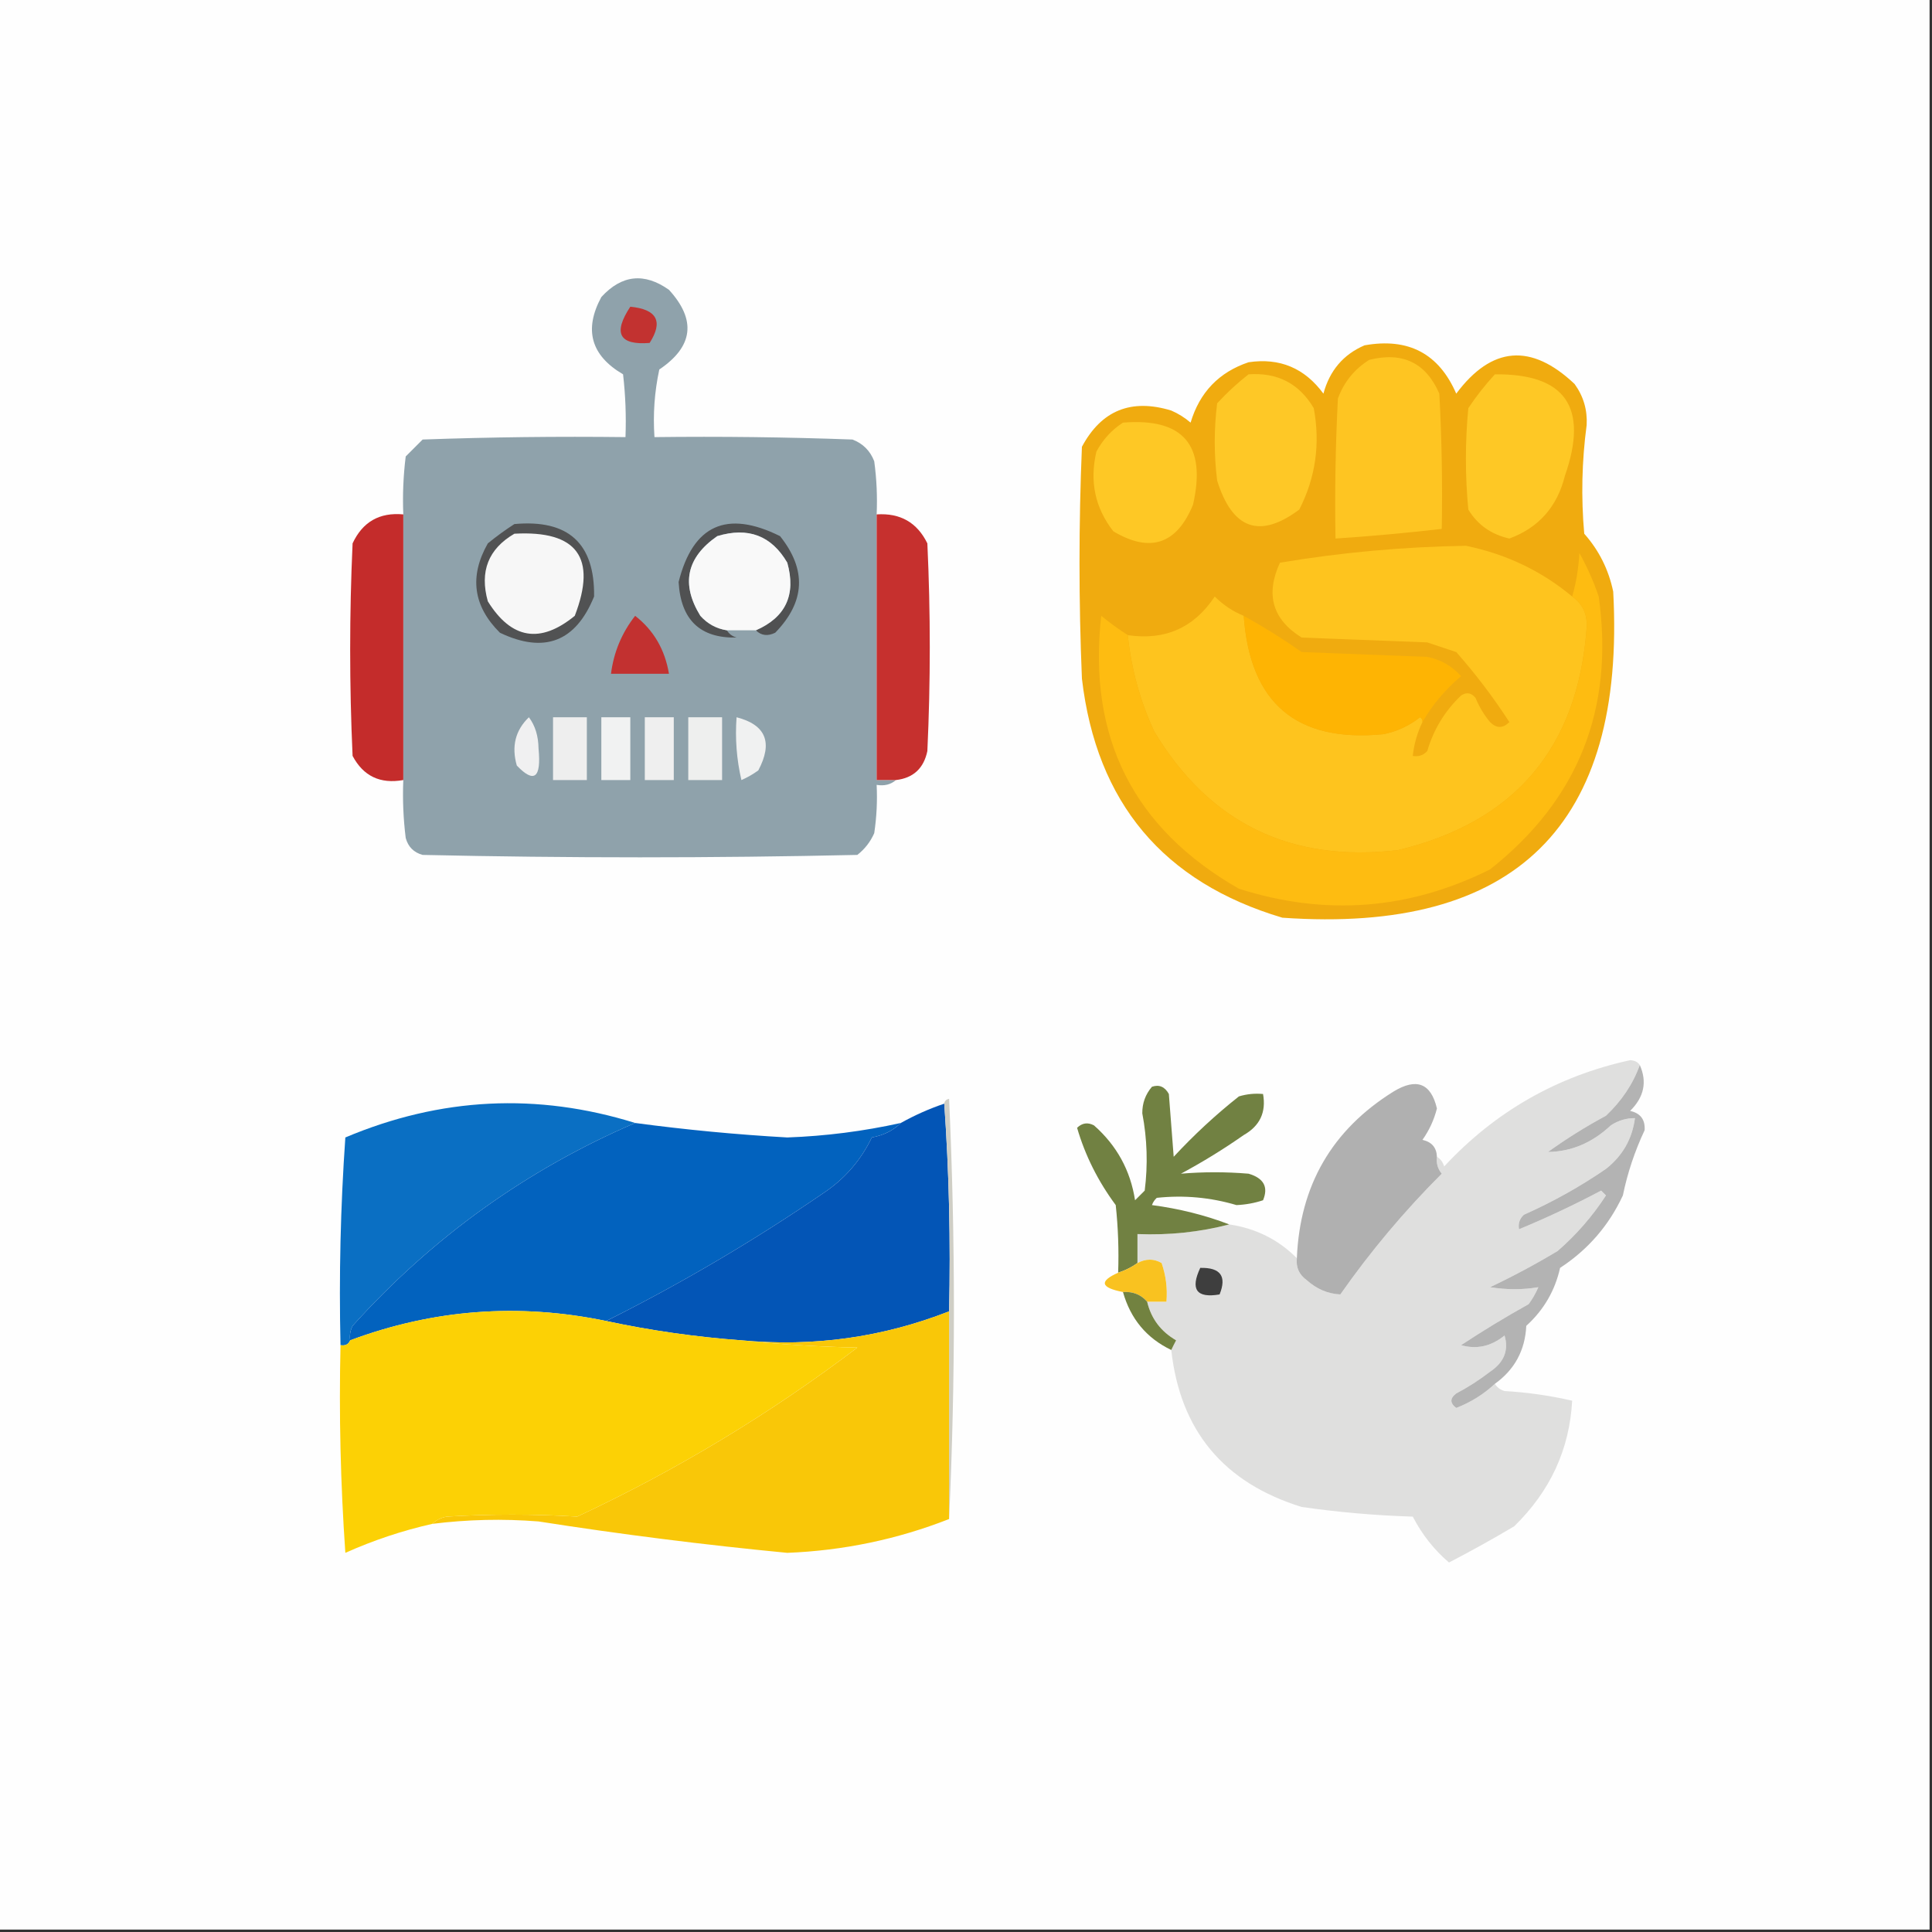 <?xml version="1.0" encoding="UTF-8"?>
<!DOCTYPE svg PUBLIC "-//W3C//DTD SVG 1.1//EN" "http://www.w3.org/Graphics/SVG/1.1/DTD/svg11.dtd">
<svg xmlns="http://www.w3.org/2000/svg" version="1.1" width="400px" height="400px" style="shape-rendering:geometricPrecision; text-rendering:geometricPrecision; image-rendering:optimizeQuality; fill-rule:evenodd; clip-rule:evenodd" xmlns:xlink="http://www.w3.org/1999/xlink">
<rect width="100%" height="100%" fill="#333333" stroke="none"/>
<g><path style="opacity:1" fill="#fefefe" d="M -0.5,-0.5 C 132.833,-0.5 266.167,-0.5 399.5,-0.5C 399.5,132.833 399.5,266.167 399.5,399.5C 266.167,399.5 132.833,399.5 -0.5,399.5C -0.5,266.167 -0.5,132.833 -0.5,-0.5 Z"/></g>
<g><path style="opacity:1" fill="#8fa2ab" d="M 181.5,106.5 C 181.5,124.833 181.5,143.167 181.5,161.5C 182.833,161.5 184.167,161.5 185.5,161.5C 184.432,162.434 183.099,162.768 181.5,162.5C 181.665,165.85 181.498,169.183 181,172.5C 180.215,174.286 179.049,175.786 177.5,177C 147.5,177.667 117.5,177.667 87.5,177C 85.667,176.5 84.5,175.333 84,173.5C 83.501,169.514 83.335,165.514 83.5,161.5C 83.5,143.167 83.5,124.833 83.5,106.5C 83.335,102.486 83.501,98.486 84,94.5C 85.167,93.333 86.333,92.167 87.5,91C 101.496,90.5 115.496,90.333 129.5,90.5C 129.666,86.154 129.499,81.821 129,77.5C 122.347,73.6 120.847,68.267 124.5,61.5C 128.72,56.89 133.386,56.39 138.5,60C 144.208,66.253 143.542,71.753 136.5,76.5C 135.507,81.12 135.173,85.786 135.5,90.5C 149.171,90.333 162.837,90.5 176.5,91C 178.667,91.833 180.167,93.333 181,95.5C 181.499,99.152 181.665,102.818 181.5,106.5 Z"/></g>
<g><path style="opacity:1" fill="#c23230" d="M 130.5,63.5 C 136.02,64.043 137.354,66.543 134.5,71C 128.202,71.495 126.868,68.995 130.5,63.5 Z"/></g>
<g><path style="opacity:1" fill="#f0ab0f" d="M 282.5,71.5 C 291.573,69.868 297.906,73.201 301.5,81.5C 308.842,71.668 317.009,71.001 326,79.5C 327.838,82.037 328.671,84.871 328.5,88C 327.501,95.484 327.334,102.984 328,110.5C 331.054,113.942 333.054,117.942 334,122.5C 336.61,170.89 313.777,193.39 265.5,190C 240.837,182.664 227.004,166.164 224,140.5C 223.333,124.5 223.333,108.5 224,92.5C 228.032,84.963 234.198,82.463 242.5,85C 243.966,85.635 245.3,86.469 246.5,87.5C 248.372,81.229 252.372,77.062 258.5,75C 264.947,74.04 270.114,76.207 274,81.5C 275.289,76.721 278.123,73.388 282.5,71.5 Z"/></g>
<g><path style="opacity:1" fill="#fec522" d="M 283.5,74.5 C 290.396,72.78 295.23,75.113 298,81.5C 298.5,90.827 298.666,100.161 298.5,109.5C 291.188,110.347 283.854,111.013 276.5,111.5C 276.334,101.828 276.5,92.161 277,82.5C 278.277,79.062 280.443,76.395 283.5,74.5 Z"/></g>
<g><path style="opacity:1" fill="#fec825" d="M 309.5,77.5 C 324.117,77.348 328.95,84.348 324,98.5C 322.409,104.918 318.576,109.252 312.5,111.5C 308.755,110.662 305.922,108.662 304,105.5C 303.333,98.5 303.333,91.5 304,84.5C 305.666,82.004 307.5,79.671 309.5,77.5 Z"/></g>
<g><path style="opacity:1" fill="#fec826" d="M 258.5,77.5 C 264.477,77.071 268.977,79.404 272,84.5C 273.378,91.903 272.378,98.903 269,105.5C 260.822,111.602 255.156,109.602 252,99.5C 251.333,94.167 251.333,88.833 252,83.5C 254.063,81.266 256.229,79.266 258.5,77.5 Z"/></g>
<g><path style="opacity:1" fill="#fec825" d="M 232.5,87.5 C 244.988,86.494 249.821,92.161 247,104.5C 243.627,112.701 238.127,114.535 230.5,110C 226.716,105.139 225.549,99.639 227,93.5C 228.36,90.977 230.193,88.977 232.5,87.5 Z"/></g>
<g><path style="opacity:1" fill="#c42c2b" d="M 83.5,106.5 C 83.5,124.833 83.5,143.167 83.5,161.5C 78.72,162.359 75.22,160.692 73,156.5C 72.333,141.833 72.333,127.167 73,112.5C 75.079,108.043 78.579,106.043 83.5,106.5 Z"/></g>
<g><path style="opacity:1" fill="#c6302e" d="M 181.5,106.5 C 186.382,106.175 189.882,108.175 192,112.5C 192.667,126.833 192.667,141.167 192,155.5C 191.246,159.089 189.079,161.089 185.5,161.5C 184.167,161.5 182.833,161.5 181.5,161.5C 181.5,143.167 181.5,124.833 181.5,106.5 Z"/></g>
<g><path style="opacity:1" fill="#515253" d="M 106.5,108.5 C 117.651,107.49 123.151,112.49 123,123.5C 119.195,132.881 112.695,135.381 103.5,131C 97.957,125.49 97.124,119.323 101,112.5C 102.812,111.023 104.645,109.69 106.5,108.5 Z"/></g>
<g><path style="opacity:1" fill="#f7f7f7" d="M 106.5,110.5 C 119.47,109.785 123.636,115.452 119,127.5C 111.872,133.341 105.872,132.341 101,124.5C 99.268,118.314 101.101,113.647 106.5,110.5 Z"/></g>
<g><path style="opacity:1" fill="#fec41e" d="M 325.5,123.5 C 327.68,125.031 328.68,127.198 328.5,130C 326.665,154.832 313.665,170.166 289.5,176C 267.28,178.639 250.447,170.472 239,151.5C 236.043,145.13 234.209,138.463 233.5,131.5C 241.223,132.637 247.223,129.971 251.5,123.5C 253.246,125.252 255.246,126.585 257.5,127.5C 258.79,145.626 268.457,153.793 286.5,152C 289.308,151.402 291.808,150.235 294,148.5C 294.399,148.728 294.565,149.062 294.5,149.5C 293.434,151.701 292.767,154.035 292.5,156.5C 293.675,156.719 294.675,156.386 295.5,155.5C 296.809,151.028 299.142,147.195 302.5,144C 303.635,143.251 304.635,143.417 305.5,144.5C 306.248,146.332 307.248,147.999 308.5,149.5C 309.833,150.833 311.167,150.833 312.5,149.5C 309.198,144.397 305.531,139.564 301.5,135C 299.5,134.333 297.5,133.667 295.5,133C 286.833,132.667 278.167,132.333 269.5,132C 263.458,128.252 261.958,123.085 265,116.5C 277.722,114.374 290.555,113.207 303.5,113C 311.812,114.701 319.145,118.201 325.5,123.5 Z"/></g>
<g><path style="opacity:1" fill="#febc11" d="M 233.5,131.5 C 234.209,138.463 236.043,145.13 239,151.5C 250.447,170.472 267.28,178.639 289.5,176C 313.665,170.166 326.665,154.832 328.5,130C 328.68,127.198 327.68,125.031 325.5,123.5C 326.319,120.695 326.819,117.695 327,114.5C 328.591,117.352 329.924,120.352 331,123.5C 334.254,146.76 326.754,165.593 308.5,180C 291.73,188.372 274.397,189.706 256.5,184C 234.675,171.517 225.175,152.684 228,127.5C 229.812,128.977 231.645,130.31 233.5,131.5 Z"/></g>
<g><path style="opacity:1" fill="#c23130" d="M 131.5,127.5 C 135.334,130.485 137.667,134.485 138.5,139.5C 134.5,139.5 130.5,139.5 126.5,139.5C 127.067,135.033 128.734,131.033 131.5,127.5 Z"/></g>
<g><path style="opacity:1" fill="#505152" d="M 156.5,130.5 C 162.684,127.796 164.85,123.129 163,116.5C 159.723,110.891 154.89,109.058 148.5,111C 142.124,115.429 140.957,120.929 145,127.5C 146.488,129.16 148.321,130.16 150.5,130.5C 150.918,131.222 151.584,131.722 152.5,132C 144.947,132.168 140.947,128.334 140.5,120.5C 143.464,108.687 150.464,105.521 161.5,111C 167.049,117.946 166.716,124.613 160.5,131C 158.934,131.765 157.601,131.598 156.5,130.5 Z"/></g>
<g><path style="opacity:1" fill="#f9f9f9" d="M 156.5,130.5 C 154.5,130.5 152.5,130.5 150.5,130.5C 148.321,130.16 146.488,129.16 145,127.5C 140.957,120.929 142.124,115.429 148.5,111C 154.89,109.058 159.723,110.891 163,116.5C 164.85,123.129 162.684,127.796 156.5,130.5 Z"/></g>
<g><path style="opacity:1" fill="#feb403" d="M 257.5,127.5 C 261.615,129.775 265.615,132.275 269.5,135C 278.167,135.333 286.833,135.667 295.5,136C 298.29,136.561 300.623,137.894 302.5,140C 299.217,142.772 296.55,145.939 294.5,149.5C 294.565,149.062 294.399,148.728 294,148.5C 291.808,150.235 289.308,151.402 286.5,152C 268.457,153.793 258.79,145.626 257.5,127.5 Z"/></g>
<g><path style="opacity:1" fill="#eeeeee" d="M 114.5,148.5 C 116.833,148.5 119.167,148.5 121.5,148.5C 121.5,152.833 121.5,157.167 121.5,161.5C 119.167,161.5 116.833,161.5 114.5,161.5C 114.5,157.167 114.5,152.833 114.5,148.5 Z"/></g>
<g><path style="opacity:1" fill="#eeefee" d="M 142.5,148.5 C 144.833,148.5 147.167,148.5 149.5,148.5C 149.5,152.833 149.5,157.167 149.5,161.5C 147.167,161.5 144.833,161.5 142.5,161.5C 142.5,157.167 142.5,152.833 142.5,148.5 Z"/></g>
<g><path style="opacity:1" fill="#f0f0f1" d="M 109.5,148.5 C 110.8,150.223 111.467,152.39 111.5,155C 112.093,161.088 110.593,162.255 107,158.5C 105.863,154.537 106.697,151.204 109.5,148.5 Z"/></g>
<g><path style="opacity:1" fill="#efefef" d="M 133.5,148.5 C 135.5,148.5 137.5,148.5 139.5,148.5C 139.5,152.833 139.5,157.167 139.5,161.5C 137.5,161.5 135.5,161.5 133.5,161.5C 133.5,157.167 133.5,152.833 133.5,148.5 Z"/></g>
<g><path style="opacity:1" fill="#f0f1f1" d="M 152.5,148.5 C 158.567,150.064 160.067,153.73 157,159.5C 155.915,160.293 154.748,160.96 153.5,161.5C 152.508,157.217 152.174,152.884 152.5,148.5 Z"/></g>
<g><path style="opacity:1" fill="#f1f2f2" d="M 124.5,148.5 C 126.5,148.5 128.5,148.5 130.5,148.5C 130.5,152.833 130.5,157.167 130.5,161.5C 128.5,161.5 126.5,161.5 124.5,161.5C 124.5,157.167 124.5,152.833 124.5,148.5 Z"/></g>
<g><path style="opacity:1" fill="#dfdfde" d="M 339.5,220.5 C 338.112,224.391 335.778,227.891 332.5,231C 328.296,233.264 324.296,235.764 320.5,238.5C 325.321,238.44 329.655,236.606 333.5,233C 335.025,231.991 336.692,231.491 338.5,231.5C 337.934,235.797 335.934,239.297 332.5,242C 327.156,245.674 321.49,248.84 315.5,251.5C 314.614,252.325 314.281,253.325 314.5,254.5C 320.224,252.14 325.891,249.473 331.5,246.5C 331.833,246.833 332.167,247.167 332.5,247.5C 329.727,251.777 326.393,255.61 322.5,259C 317.939,261.735 313.273,264.235 308.5,266.5C 311.947,267.054 315.28,267.054 318.5,266.5C 317.96,267.748 317.293,268.915 316.5,270C 311.659,272.701 306.992,275.535 302.5,278.5C 305.718,279.423 308.718,278.757 311.5,276.5C 312.402,279.56 311.402,282.06 308.5,284C 306.301,285.697 303.968,287.197 301.5,288.5C 300.167,289.5 300.167,290.5 301.5,291.5C 304.531,290.323 307.198,288.656 309.5,286.5C 309.918,287.222 310.584,287.722 311.5,288C 316.229,288.273 320.896,288.939 325.5,290C 324.952,300.073 320.952,308.739 313.5,316C 309.065,318.634 304.565,321.134 300,323.5C 296.925,320.884 294.425,317.718 292.5,314C 284.791,313.762 277.124,313.096 269.5,312C 253.333,307.009 244.333,296.176 242.5,279.5C 242.804,278.85 243.137,278.183 243.5,277.5C 240.328,275.668 238.328,273.001 237.5,269.5C 238.833,269.5 240.167,269.5 241.5,269.5C 241.726,266.751 241.393,264.084 240.5,261.5C 238.905,260.566 237.239,260.566 235.5,261.5C 235.5,259.5 235.5,257.5 235.5,255.5C 242.072,255.761 248.406,255.094 254.5,253.5C 260.037,254.33 264.704,256.664 268.5,260.5C 268.297,262.39 268.963,263.89 270.5,265C 272.569,266.874 274.902,267.874 277.5,268C 283.748,259.081 290.748,250.748 298.5,243C 297.663,241.989 297.33,240.822 297.5,239.5C 298.222,239.918 298.722,240.584 299,241.5C 309.55,230.142 322.384,222.809 337.5,219.5C 338.416,219.543 339.083,219.876 339.5,220.5 Z"/></g>
<g><path style="opacity:1" fill="#b0b0b0" d="M 297.5,239.5 C 297.33,240.822 297.663,241.989 298.5,243C 290.748,250.748 283.748,259.081 277.5,268C 274.902,267.874 272.569,266.874 270.5,265C 268.963,263.89 268.297,262.39 268.5,260.5C 269.119,245.42 275.786,233.92 288.5,226C 293.274,223.097 296.274,224.264 297.5,229.5C 296.905,231.857 295.905,234.023 294.5,236C 296.426,236.422 297.426,237.589 297.5,239.5 Z"/></g>
<g><path style="opacity:1" fill="#718142" d="M 254.5,253.5 C 248.406,255.094 242.072,255.761 235.5,255.5C 235.5,257.5 235.5,259.5 235.5,261.5C 234.329,262.345 232.995,263.011 231.5,263.5C 231.666,258.821 231.499,254.155 231,249.5C 227.328,244.544 224.662,239.211 223,233.5C 224.049,232.483 225.216,232.316 226.5,233C 231.216,237.161 234.049,242.328 235,248.5C 235.667,247.833 236.333,247.167 237,246.5C 237.678,241.143 237.511,235.809 236.5,230.5C 236.486,228.407 237.152,226.574 238.5,225C 239.996,224.493 241.163,224.993 242,226.5C 242.333,230.833 242.667,235.167 243,239.5C 247.199,234.966 251.699,230.799 256.5,227C 258.134,226.506 259.801,226.34 261.5,226.5C 262.178,230.273 260.844,233.106 257.5,235C 253.334,237.917 249.001,240.584 244.5,243C 249.132,242.607 253.799,242.607 258.5,243C 261.644,243.919 262.644,245.752 261.5,248.5C 259.727,249.087 257.894,249.42 256,249.5C 250.598,247.9 245.098,247.4 239.5,248C 239.043,248.414 238.709,248.914 238.5,249.5C 244.104,250.234 249.437,251.567 254.5,253.5 Z"/></g>
<g><path style="opacity:1" fill="#0a6fc3" d="M 131.5,232.5 C 109.019,242.174 89.519,256.174 73,274.5C 72.517,275.448 72.35,276.448 72.5,277.5C 72.158,278.338 71.492,278.672 70.5,278.5C 70.167,264.151 70.501,249.818 71.5,235.5C 91.204,227.184 111.204,226.184 131.5,232.5 Z"/></g>
<g><path style="opacity:1" fill="#b3b3b3" d="M 339.5,220.5 C 341.054,223.985 340.387,227.152 337.5,230C 339.646,230.479 340.646,231.812 340.5,234C 338.454,238.356 336.954,242.856 336,247.5C 333.102,253.732 328.769,258.732 323,262.5C 321.939,267.231 319.606,271.231 316,274.5C 315.755,279.569 313.588,283.569 309.5,286.5C 307.198,288.656 304.531,290.323 301.5,291.5C 300.167,290.5 300.167,289.5 301.5,288.5C 303.968,287.197 306.301,285.697 308.5,284C 311.402,282.06 312.402,279.56 311.5,276.5C 308.718,278.757 305.718,279.423 302.5,278.5C 306.992,275.535 311.659,272.701 316.5,270C 317.293,268.915 317.96,267.748 318.5,266.5C 315.28,267.054 311.947,267.054 308.5,266.5C 313.273,264.235 317.939,261.735 322.5,259C 326.393,255.61 329.727,251.777 332.5,247.5C 332.167,247.167 331.833,246.833 331.5,246.5C 325.891,249.473 320.224,252.14 314.5,254.5C 314.281,253.325 314.614,252.325 315.5,251.5C 321.49,248.84 327.156,245.674 332.5,242C 335.934,239.297 337.934,235.797 338.5,231.5C 336.692,231.491 335.025,231.991 333.5,233C 329.655,236.606 325.321,238.44 320.5,238.5C 324.296,235.764 328.296,233.264 332.5,231C 335.778,227.891 338.112,224.391 339.5,220.5 Z"/></g>
<g><path style="opacity:1" fill="#0262be" d="M 131.5,232.5 C 141.949,233.902 152.449,234.902 163,235.5C 170.93,235.214 178.764,234.214 186.5,232.5C 184.975,234.036 182.975,235.036 180.5,235.5C 178.209,240.256 174.875,244.089 170.5,247C 156.063,256.882 141.063,265.715 125.5,273.5C 107.387,269.735 89.72,271.069 72.5,277.5C 72.35,276.448 72.517,275.448 73,274.5C 89.519,256.174 109.019,242.174 131.5,232.5 Z"/></g>
<g><path style="opacity:1" fill="#0355b6" d="M 195.5,228.5 C 196.496,242.657 196.829,256.99 196.5,271.5C 182.706,276.903 168.373,278.903 153.5,277.5C 144.034,276.805 134.701,275.471 125.5,273.5C 141.063,265.715 156.063,256.882 170.5,247C 174.875,244.089 178.209,240.256 180.5,235.5C 182.975,235.036 184.975,234.036 186.5,232.5C 189.382,230.892 192.382,229.559 195.5,228.5 Z"/></g>
<g><path style="opacity:1" fill="#f9c220" d="M 237.5,269.5 C 236.221,268.032 234.554,267.365 232.5,267.5C 227.852,266.602 227.519,265.269 231.5,263.5C 232.995,263.011 234.329,262.345 235.5,261.5C 237.239,260.566 238.905,260.566 240.5,261.5C 241.393,264.084 241.726,266.751 241.5,269.5C 240.167,269.5 238.833,269.5 237.5,269.5 Z"/></g>
<g><path style="opacity:1" fill="#3e3e3e" d="M 248.5,262.5 C 252.692,262.403 254.025,264.236 252.5,268C 247.728,268.81 246.395,266.977 248.5,262.5 Z"/></g>
<g><path style="opacity:1" fill="#728240" d="M 232.5,267.5 C 234.554,267.365 236.221,268.032 237.5,269.5C 238.328,273.001 240.328,275.668 243.5,277.5C 243.137,278.183 242.804,278.85 242.5,279.5C 237.397,277.057 234.064,273.057 232.5,267.5 Z"/></g>
<g><path style="opacity:1" fill="#cfcec5" d="M 195.5,228.5 C 195.56,227.957 195.893,227.624 196.5,227.5C 197.83,256.664 197.83,285.664 196.5,314.5C 196.5,300.167 196.5,285.833 196.5,271.5C 196.829,256.99 196.496,242.657 195.5,228.5 Z"/></g>
<g><path style="opacity:1" fill="#f9c708" d="M 196.5,271.5 C 196.5,285.833 196.5,300.167 196.5,314.5C 185.778,318.706 174.612,321.039 163,321.5C 145.778,319.846 128.612,317.679 111.5,315C 104.148,314.418 96.815,314.585 89.5,315.5C 90.263,314.732 91.263,314.232 92.5,314C 101.54,313.453 110.54,313.453 119.5,314C 140.097,304.371 159.43,292.704 177.5,279C 169.323,278.829 161.323,278.329 153.5,277.5C 168.373,278.903 182.706,276.903 196.5,271.5 Z"/></g>
<g><path style="opacity:1" fill="#fcd105" d="M 125.5,273.5 C 134.701,275.471 144.034,276.805 153.5,277.5C 161.323,278.329 169.323,278.829 177.5,279C 159.43,292.704 140.097,304.371 119.5,314C 110.54,313.453 101.54,313.453 92.5,314C 91.263,314.232 90.263,314.732 89.5,315.5C 83.329,316.89 77.329,318.89 71.5,321.5C 70.501,307.182 70.167,292.849 70.5,278.5C 71.492,278.672 72.158,278.338 72.5,277.5C 89.72,271.069 107.387,269.735 125.5,273.5 Z"/></g>
</svg>
